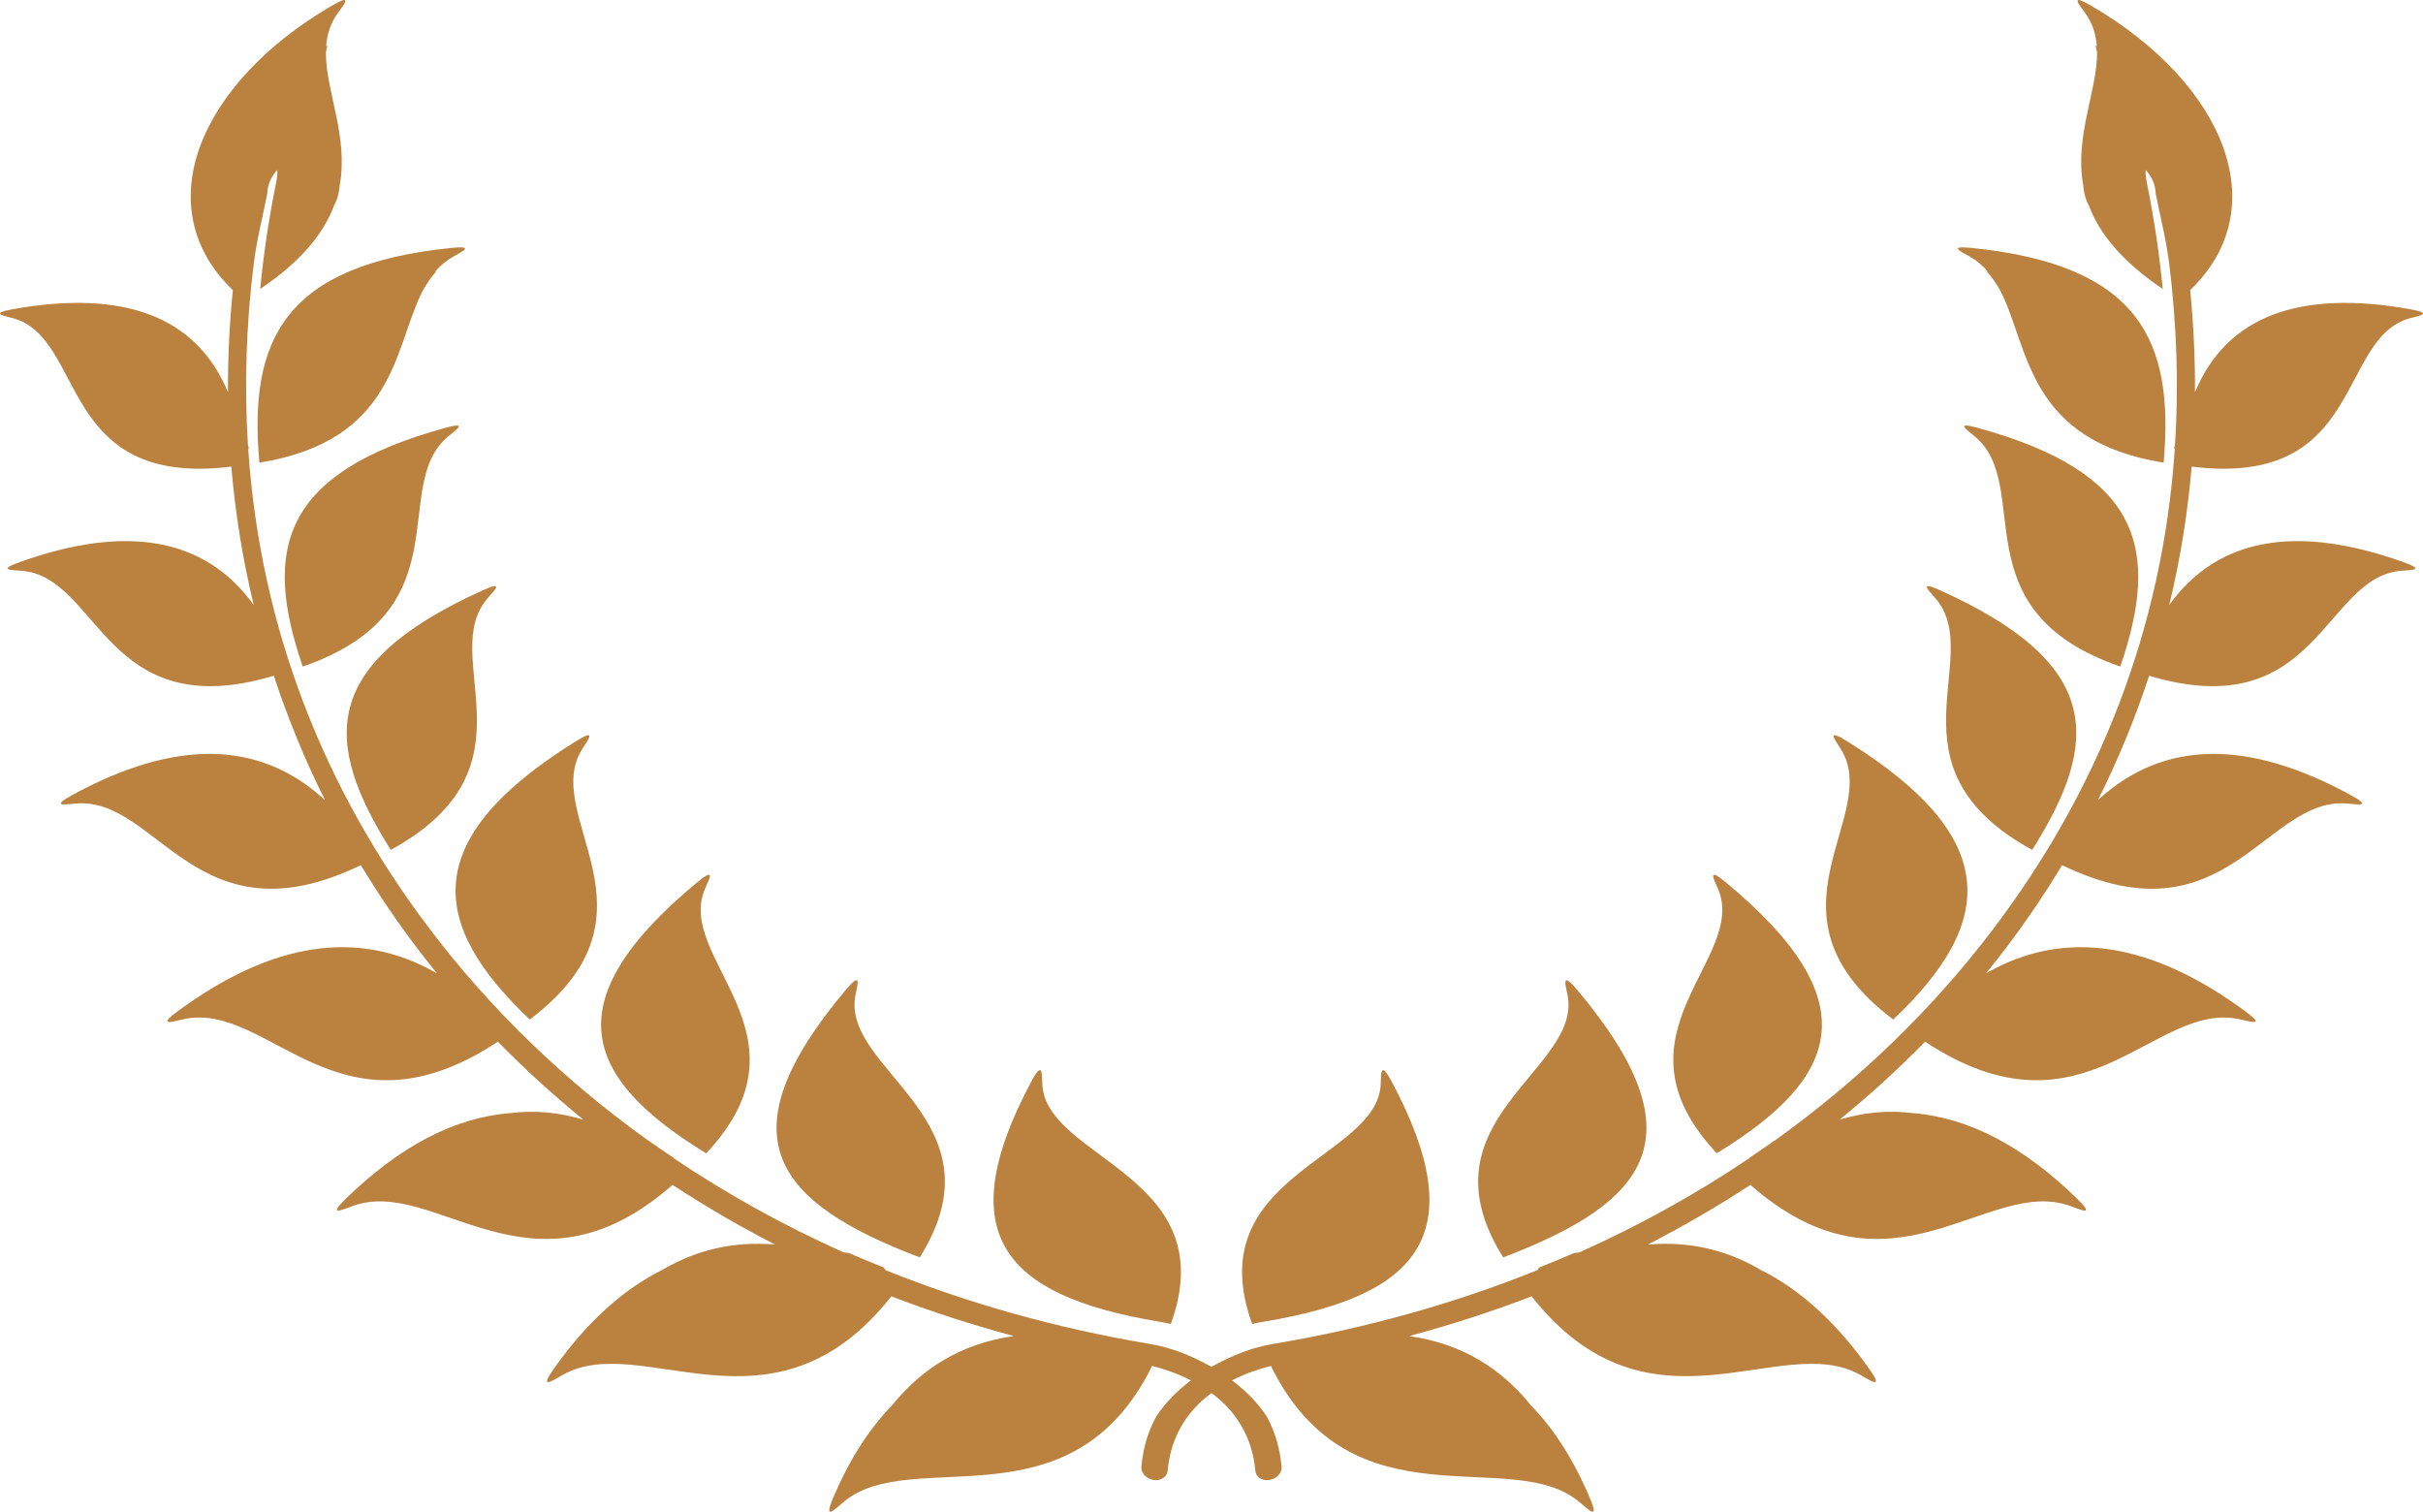 <svg version="1.1" id="图层_1" x="0px" y="0px" width="200px" height="124.776px" viewBox="0 0 200 124.776" enable-background="new 0 0 200 124.776" xml:space="preserve" xmlns="http://www.w3.org/2000/svg" xmlns:xlink="http://www.w3.org/1999/xlink" xmlns:xml="http://www.w3.org/XML/1998/namespace">
  <path fill="#BA813F" d="M180.905,38.514c-0.331,3.888-0.95,7.698-1.848,11.414c4.038-5.595,10.571-6.662,19.327-3.528
	c1.808,0.646,0.722,0.645-0.161,0.712c-6.447,0.489-6.865,12.837-20.829,8.665c-1.157,3.529-2.57,6.957-4.225,10.266
	c5.424-5.016,12.464-5.022,20.903-0.396c1.729,0.945,0.608,0.759-0.319,0.678c-6.792-0.594-9.937,11.67-23.542,5.083
	c-1.423,2.359-2.973,4.644-4.646,6.853c-0.531,0.697-1.076,1.391-1.631,2.077c6.483-3.74,13.668-2.569,21.414,3.146
	c1.658,1.219,0.498,0.865-0.47,0.648c-7.108-1.588-12.766,10.572-25.978,1.848c-2.209,2.262-4.568,4.408-7.062,6.438
	c2.081-0.629,4.088-0.79,6.032-0.544c4.631,0.362,9.178,2.76,13.613,7.101c1.446,1.415,0.346,0.914-0.588,0.571
	c-6.853-2.513-14.709,8.529-26.412-1.747c-2.7,1.771-5.527,3.412-8.47,4.926c3.538-0.301,6.595,0.496,9.266,2.064
	c3.326,1.646,6.34,4.406,9.038,8.236c1.174,1.67,0.145,0.977-0.75,0.467c-6.559-3.735-17.343,5.917-27.143-6.492
	c-3.259,1.249-6.629,2.344-10.109,3.277c4.49,0.635,7.697,2.802,10.046,5.711c1.955,2.02,3.585,4.591,4.887,7.7
	c0.768,1.814-0.091,0.96-0.86,0.306c-5.624-4.797-18.753,2.364-25.488-11.25c-1.015,0.251-2.128,0.639-3.207,1.191
	c1.171,0.883,2.185,1.908,2.888,3.021c0.452,0.841,0.804,1.78,1.017,2.825c0.006,0.057,0.018,0.109,0.033,0.164
	c0.066,0.358,0.117,0.728,0.154,1.11c0.047,0.516-0.403,1.012-1,1.1c-0.598,0.1-1.12-0.24-1.167-0.755
	c-0.229-2.535-1.337-4.4-2.798-5.747c-0.264-0.241-0.539-0.461-0.822-0.671c-0.282,0.21-0.558,0.43-0.82,0.671
	c-1.463,1.347-2.572,3.212-2.799,5.747c-0.047,0.511-0.57,0.854-1.165,0.755c-0.6-0.092-1.047-0.584-1-1.1
	c0.035-0.383,0.087-0.752,0.152-1.11c0.018-0.055,0.027-0.107,0.032-0.164c0.214-1.045,0.565-1.984,1.02-2.825
	c0.702-1.112,1.715-2.136,2.887-3.021c-1.079-0.552-2.191-0.94-3.206-1.191c-6.737,13.614-19.867,6.453-25.491,11.25
	c-0.769,0.654-1.624,1.509-0.862-0.306c1.305-3.105,2.934-5.681,4.89-7.695c2.35-2.909,5.556-5.081,10.045-5.716
	c-3.478-0.934-6.85-2.028-10.109-3.277c-9.799,12.409-20.583,2.757-27.142,6.492c-0.895,0.51-1.921,1.203-0.749-0.467
	c2.697-3.83,5.71-6.591,9.039-8.236c2.669-1.568,5.726-2.365,9.264-2.064c-2.94-1.51-5.769-3.155-8.467-4.926
	c-11.706,10.276-19.563-0.766-26.415,1.747c-0.936,0.343-2.035,0.844-0.588-0.571c4.436-4.334,8.981-6.738,13.613-7.101
	c1.944-0.242,3.954-0.085,6.032,0.544c-2.494-2.029-4.85-4.176-7.062-6.438c-13.213,8.725-18.87-3.436-25.978-1.848
	c-0.968,0.221-2.129,0.57-0.47-0.648c7.745-5.715,14.933-6.886,21.415-3.146c-0.556-0.687-1.099-1.38-1.632-2.077
	c-1.673-2.209-3.225-4.493-4.646-6.853c-13.603,6.587-16.749-5.677-23.54-5.083c-0.929,0.081-2.05,0.268-0.325-0.678
	c8.443-4.626,15.483-4.619,20.906,0.396c-1.653-3.309-3.066-6.736-4.224-10.266c-13.964,4.172-14.382-8.176-20.83-8.665
	c-0.882-0.065-1.968-0.063-0.159-0.712c8.754-3.134,15.288-2.066,19.326,3.528c-0.897-3.716-1.517-7.522-1.846-11.414
	C4.748,40.292,7.129,27.861,1.047,26.26c-0.83-0.218-1.872-0.401,0.008-0.739c9.116-1.631,15.149,0.558,17.764,6.855
	c-0.016-2.778,0.115-5.592,0.398-8.433c-7.067-6.775-2.849-17.02,8.12-23.442c1.853-1.086,1.091-0.182,0.533,0.595
	c-0.608,0.854-0.883,1.767-0.951,2.732L27.03,3.75c-0.055,0.191-0.096,0.383-0.131,0.575c-0.015,3.194,1.878,6.929,1.141,10.969
	c-0.013,0.127-0.027,0.258-0.044,0.389c-0.062,0.464-0.209,0.894-0.423,1.294c-0.838,2.228-2.629,4.531-6.094,6.875
	c0.277-2.871,0.707-5.78,1.302-8.727c0.106-0.52,0.131-0.871,0.106-1.089c-0.549,0.553-0.824,1.349-0.824,1.936
	c-0.435,2.182-0.845,3.692-1.115,5.772c-0.639,5.142-0.788,10.16-0.479,15.036l0.066,0.158c0.005,0.05-0.015,0.105-0.044,0.157
	c0.995,14.635,6.185,27.981,14.996,39.604c4.971,6.554,11.019,12.424,17.985,17.416l0.039,0.015
	c0.678,0.481,1.368,0.954,2.066,1.421l0.014,0.037c4.362,2.939,9.056,5.549,14.051,7.787l0.424,0.048
	c0.953,0.414,1.916,0.812,2.892,1.198l0.123,0.212c6.806,2.737,14.129,4.807,21.882,6.104c1.629,0.272,3.404,0.949,5.037,1.887
	c1.633-0.938,3.408-1.614,5.037-1.887c7.752-1.297,15.075-3.366,21.884-6.107l0.12-0.208c0.976-0.387,1.938-0.784,2.893-1.198
	l0.423-0.048c4.995-2.238,9.69-4.848,14.05-7.787l0.015-0.037c0.698-0.467,1.388-0.939,2.066-1.421l0.04-0.015
	c6.966-4.992,13.014-10.862,17.984-17.416c8.811-11.623,14-24.97,14.998-39.604c-0.031-0.052-0.049-0.107-0.047-0.157l0.066-0.158
	c0.313-4.878,0.16-9.895-0.479-15.036c-0.27-2.08-0.681-3.591-1.115-5.772c0-0.587-0.275-1.383-0.823-1.938
	c-0.025,0.221,0,0.57,0.105,1.092c0.594,2.946,1.024,5.855,1.302,8.727c-3.465-2.346-5.255-4.647-6.095-6.875
	c-0.213-0.402-0.359-0.83-0.422-1.294c-0.018-0.131-0.031-0.262-0.044-0.391c-0.737-4.038,1.155-7.775,1.14-10.967
	c-0.031-0.192-0.075-0.384-0.127-0.575l0.107,0.078c-0.066-0.966-0.338-1.879-0.948-2.732c-0.56-0.778-1.321-1.681,0.533-0.595
	c10.967,6.423,15.186,16.667,8.119,23.442c0.282,2.841,0.412,5.654,0.397,8.433c2.614-6.298,8.647-8.489,17.764-6.855
	c1.882,0.338,0.838,0.521,0.007,0.739C192.872,27.861,195.251,40.292,180.905,38.514z M167.742,70.15
	c5.637-8.947,5.863-15.349-7.585-21.421c-1.801-0.816-1.013-0.046-0.423,0.63C163.982,54.224,155.23,63.292,167.742,70.15z
	 M156.27,84.15c8.436-7.976,9.038-14.975-3.784-22.955c-1.762-1.1-1.068-0.193-0.569,0.584
	C155.488,67.363,144.64,75.363,156.27,84.15z M162.592,21.182c0.583,0.328,1.064,0.741,1.478,1.222l-0.077-0.011
	c0.45,0.509,0.832,1.081,1.163,1.683c2.344,4.685,2.199,12.3,13.434,14.112c0.916-10.173-2.092-16.342-15.896-17.729
	C160.803,20.27,161.802,20.737,162.592,21.182z M162.968,35.991c5.003,4.085-1.415,14.382,12.043,19.026
	c3.296-9.598,1.818-15.979-11.777-19.704C161.384,34.804,162.278,35.426,162.968,35.991z M113.967,89.478
	c-0.256,6.216-15.059,7.493-10.61,19.804c0.37-0.089,0.729-0.156,1.065-0.211c12.84-2.146,17.112-7.308,10.454-19.794
	C113.937,87.511,114.003,88.593,113.967,89.478z M124.08,103.783c12.045-4.575,16.257-10,6.121-22.061
	c-1.334-1.586-1.005-0.516-0.82,0.373C130.668,88.337,116.938,92.396,124.08,103.783z M141.708,95.189
	c10.281-6.277,12.497-12.613,0.762-22.348c-1.569-1.307-1.034-0.333-0.673,0.491C144.345,79.152,132.444,85.339,141.708,95.189z
	 M75.919,103.783c7.143-11.387-6.588-15.441-5.3-21.688c0.184-0.889,0.513-1.959-0.818-0.373
	C59.661,93.783,63.873,99.208,75.919,103.783z M95.577,109.071c0.338,0.055,0.695,0.129,1.066,0.211
	c4.447-12.306-10.355-13.588-10.608-19.804c-0.037-0.885,0.029-1.967-0.911-0.201C78.464,101.763,82.737,106.924,95.577,109.071z
	 M43.729,84.15c11.63-8.787,0.781-16.787,4.354-22.367c0.499-0.781,1.194-1.688-0.567-0.588
	C34.691,69.175,35.293,76.174,43.729,84.15z M21.41,38.188c11.234-1.813,11.092-9.428,13.437-14.109
	c0.332-0.604,0.71-1.177,1.16-1.686l-0.074,0.011c0.412-0.478,0.892-0.894,1.474-1.22c0.789-0.447,1.79-0.914-0.1-0.725
	C23.501,21.846,20.497,28.015,21.41,38.188z M37.031,35.991c0.69-0.562,1.584-1.187-0.266-0.678
	C23.17,39.039,21.692,45.419,24.988,55.017C38.446,50.373,32.028,40.076,37.031,35.991z M32.256,70.15
	c12.513-6.857,3.763-15.924,8.009-20.791c0.59-0.676,1.378-1.443-0.423-0.63C26.396,54.804,26.622,61.203,32.256,70.15z
	 M58.291,95.193c9.267-9.854-2.637-16.041-0.087-21.86c0.362-0.824,0.896-1.798-0.676-0.491
	C45.793,82.583,48.01,88.912,58.291,95.193z" class="color c1"/>
</svg>